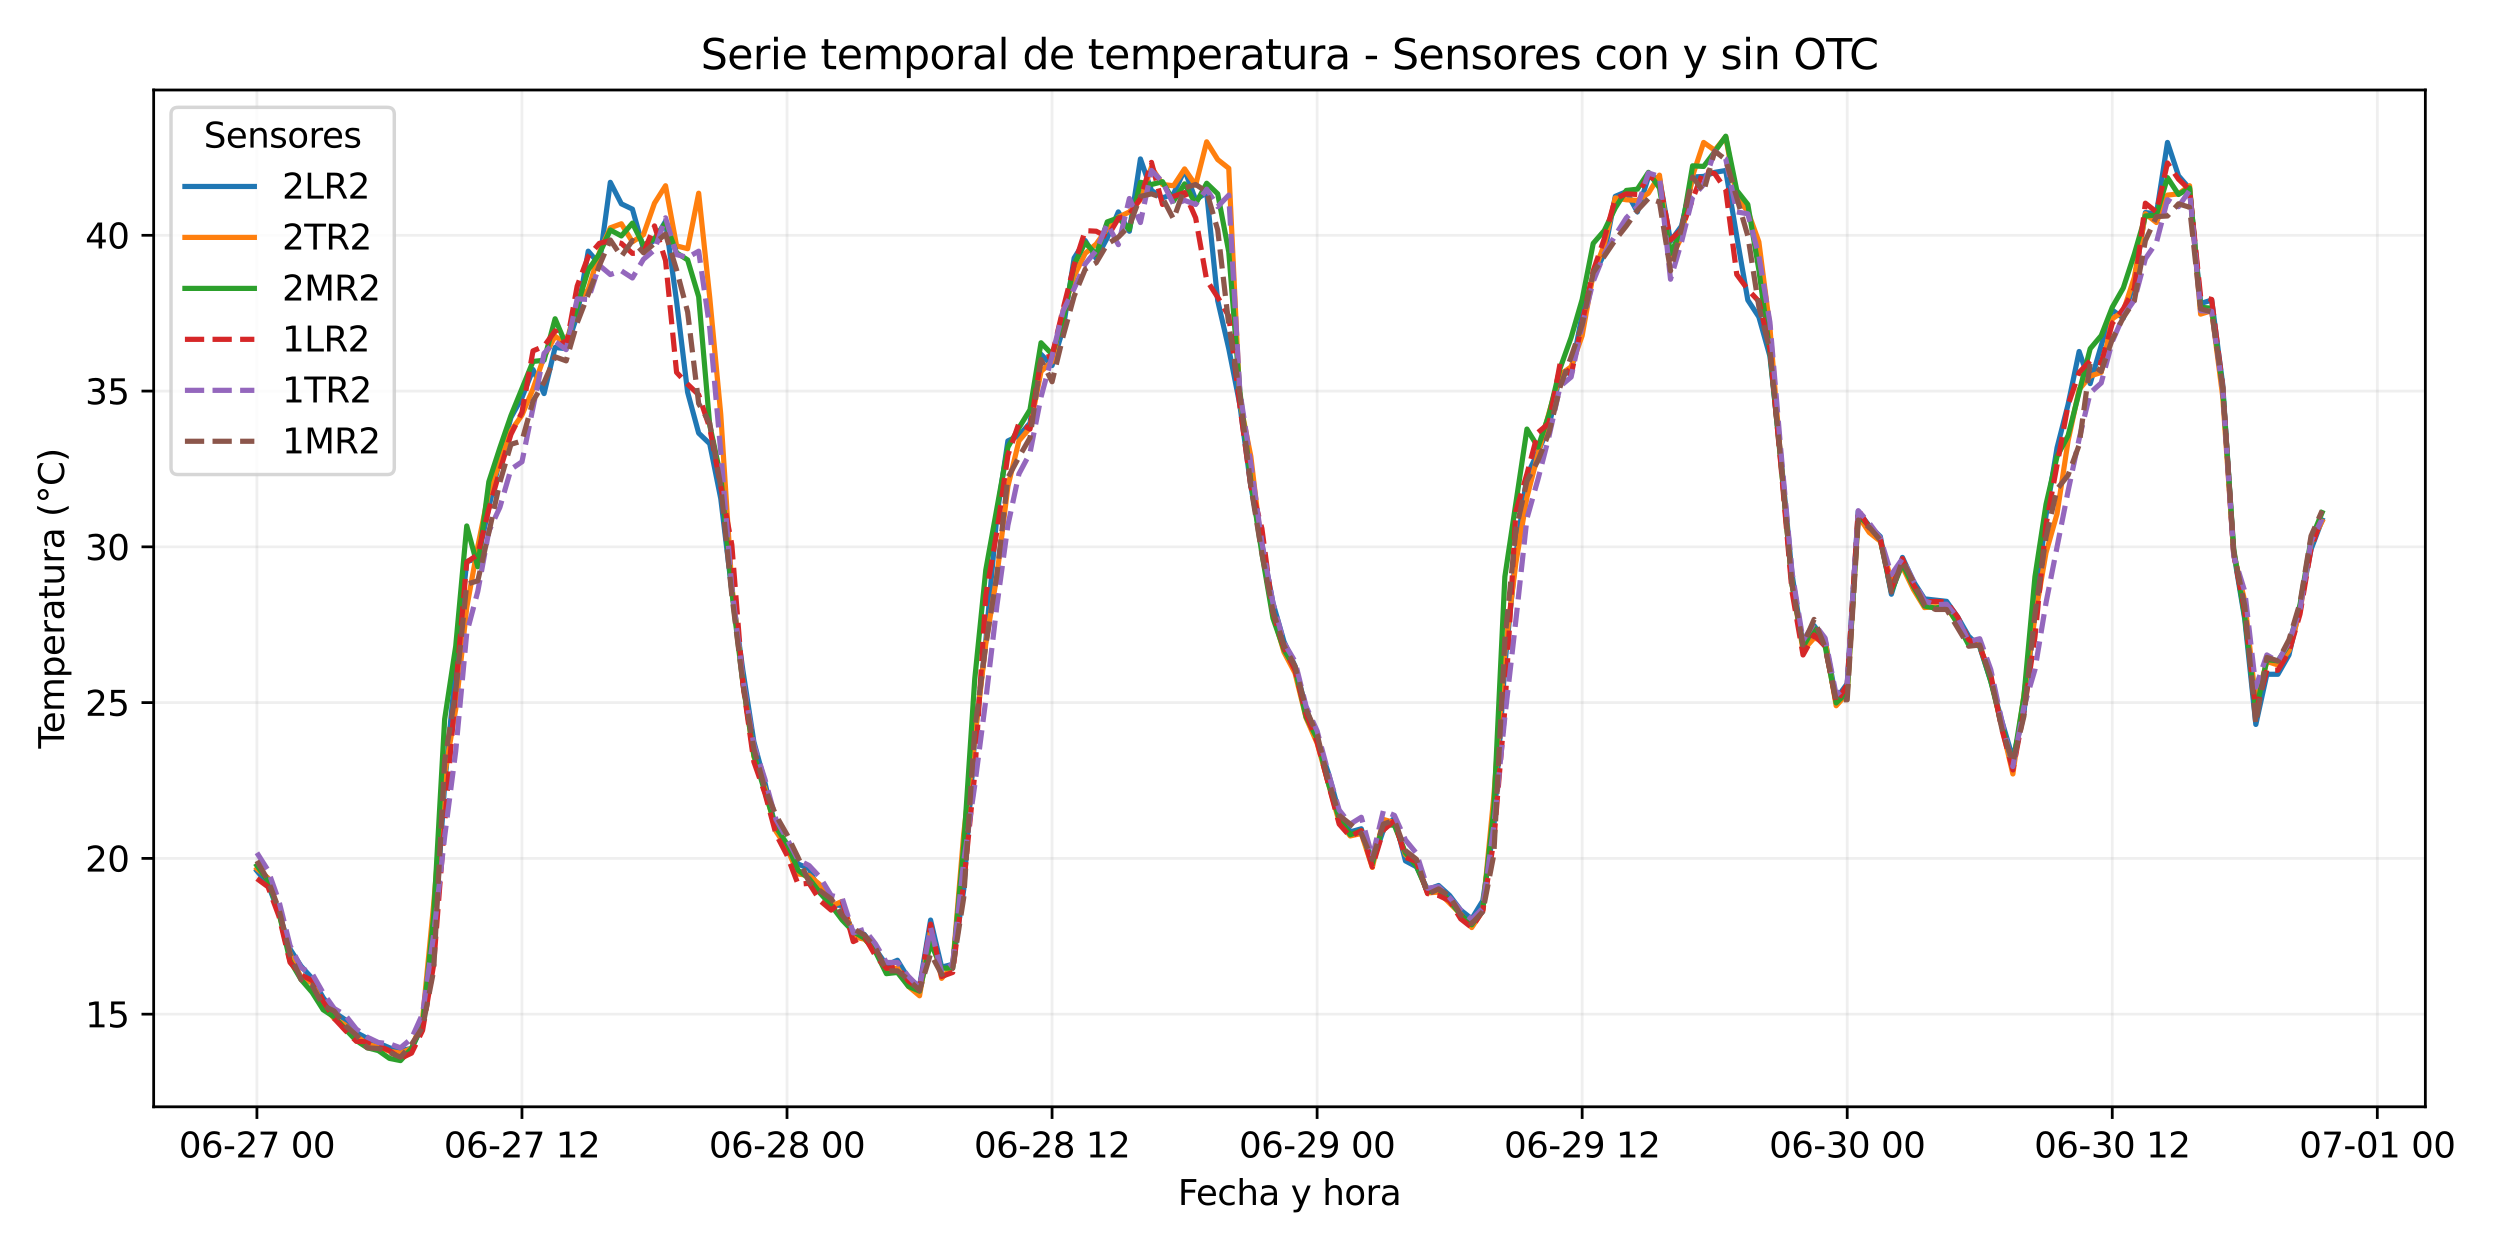 <?xml version="1.0" encoding="utf-8" standalone="no"?>
<!DOCTYPE svg PUBLIC "-//W3C//DTD SVG 1.1//EN"
  "http://www.w3.org/Graphics/SVG/1.1/DTD/svg11.dtd">
<svg xmlns:xlink="http://www.w3.org/1999/xlink" width="720pt" height="360pt" viewBox="0 0 720 360" xmlns="http://www.w3.org/2000/svg" version="1.1">
 <defs>
  <style type="text/css">*{stroke-linejoin: round; stroke-linecap: butt}</style>
 </defs>
 <g id="figure_1">
  <g id="patch_1">
   <path d="M 0 360 
L 720 360 
L 720 0 
L 0 0 
z
" style="fill: #ffffff"/>
  </g>
  <g id="axes_1">
   <g id="patch_2">
    <path d="M 44.255 318.76 
L 698.5 318.76 
L 698.5 25.92 
L 44.255 25.92 
z
" style="fill: #ffffff"/>
   </g>
   <g id="matplotlib.axis_1">
    <g id="xtick_1">
     <g id="line2d_1">
      <path d="M 73.993 318.76 
L 73.993 25.92 
" clip-path="url(#p624c7b8a59)" style="fill: none; stroke: #b0b0b0; stroke-opacity: 0.2; stroke-width: 0.8; stroke-linecap: square"/>
     </g>
     <g id="line2d_2">
      <defs>
       <path id="m643b3b84b2" d="M 0 0 
L 0 3.5 
" style="stroke: #000000; stroke-width: 0.8"/>
      </defs>
      <g>
       <use xlink:href="#m643b3b84b2" x="73.993" y="318.76" style="stroke: #000000; stroke-width: 0.8"/>
      </g>
     </g>
     <g id="text_1">
      <!-- 06-27 00 -->
      <g transform="translate(51.513 333.358) scale(0.1 -0.1)">
       <defs>
        <path id="DejaVuSans-30" d="M 2034 4250 
Q 1547 4250 1301 3770 
Q 1056 3291 1056 2328 
Q 1056 1369 1301 889 
Q 1547 409 2034 409 
Q 2525 409 2770 889 
Q 3016 1369 3016 2328 
Q 3016 3291 2770 3770 
Q 2525 4250 2034 4250 
z
M 2034 4750 
Q 2819 4750 3233 4129 
Q 3647 3509 3647 2328 
Q 3647 1150 3233 529 
Q 2819 -91 2034 -91 
Q 1250 -91 836 529 
Q 422 1150 422 2328 
Q 422 3509 836 4129 
Q 1250 4750 2034 4750 
z
" transform="scale(0.016)"/>
        <path id="DejaVuSans-36" d="M 2113 2584 
Q 1688 2584 1439 2293 
Q 1191 2003 1191 1497 
Q 1191 994 1439 701 
Q 1688 409 2113 409 
Q 2538 409 2786 701 
Q 3034 994 3034 1497 
Q 3034 2003 2786 2293 
Q 2538 2584 2113 2584 
z
M 3366 4563 
L 3366 3988 
Q 3128 4100 2886 4159 
Q 2644 4219 2406 4219 
Q 1781 4219 1451 3797 
Q 1122 3375 1075 2522 
Q 1259 2794 1537 2939 
Q 1816 3084 2150 3084 
Q 2853 3084 3261 2657 
Q 3669 2231 3669 1497 
Q 3669 778 3244 343 
Q 2819 -91 2113 -91 
Q 1303 -91 875 529 
Q 447 1150 447 2328 
Q 447 3434 972 4092 
Q 1497 4750 2381 4750 
Q 2619 4750 2861 4703 
Q 3103 4656 3366 4563 
z
" transform="scale(0.016)"/>
        <path id="DejaVuSans-2d" d="M 313 2009 
L 1997 2009 
L 1997 1497 
L 313 1497 
L 313 2009 
z
" transform="scale(0.016)"/>
        <path id="DejaVuSans-32" d="M 1228 531 
L 3431 531 
L 3431 0 
L 469 0 
L 469 531 
Q 828 903 1448 1529 
Q 2069 2156 2228 2338 
Q 2531 2678 2651 2914 
Q 2772 3150 2772 3378 
Q 2772 3750 2511 3984 
Q 2250 4219 1831 4219 
Q 1534 4219 1204 4116 
Q 875 4013 500 3803 
L 500 4441 
Q 881 4594 1212 4672 
Q 1544 4750 1819 4750 
Q 2544 4750 2975 4387 
Q 3406 4025 3406 3419 
Q 3406 3131 3298 2873 
Q 3191 2616 2906 2266 
Q 2828 2175 2409 1742 
Q 1991 1309 1228 531 
z
" transform="scale(0.016)"/>
        <path id="DejaVuSans-37" d="M 525 4666 
L 3525 4666 
L 3525 4397 
L 1831 0 
L 1172 0 
L 2766 4134 
L 525 4134 
L 525 4666 
z
" transform="scale(0.016)"/>
        <path id="DejaVuSans-20" transform="scale(0.016)"/>
       </defs>
       <use xlink:href="#DejaVuSans-30"/>
       <use xlink:href="#DejaVuSans-36" transform="translate(63.623 0)"/>
       <use xlink:href="#DejaVuSans-2d" transform="translate(127.246 0)"/>
       <use xlink:href="#DejaVuSans-32" transform="translate(163.33 0)"/>
       <use xlink:href="#DejaVuSans-37" transform="translate(226.953 0)"/>
       <use xlink:href="#DejaVuSans-20" transform="translate(290.576 0)"/>
       <use xlink:href="#DejaVuSans-30" transform="translate(322.363 0)"/>
       <use xlink:href="#DejaVuSans-30" transform="translate(385.986 0)"/>
      </g>
     </g>
    </g>
    <g id="xtick_2">
     <g id="line2d_3">
      <path d="M 150.327 318.76 
L 150.327 25.92 
" clip-path="url(#p624c7b8a59)" style="fill: none; stroke: #b0b0b0; stroke-opacity: 0.2; stroke-width: 0.8; stroke-linecap: square"/>
     </g>
     <g id="line2d_4">
      <g>
       <use xlink:href="#m643b3b84b2" x="150.327" y="318.76" style="stroke: #000000; stroke-width: 0.8"/>
      </g>
     </g>
     <g id="text_2">
      <!-- 06-27 12 -->
      <g transform="translate(127.847 333.358) scale(0.1 -0.1)">
       <defs>
        <path id="DejaVuSans-31" d="M 794 531 
L 1825 531 
L 1825 4091 
L 703 3866 
L 703 4441 
L 1819 4666 
L 2450 4666 
L 2450 531 
L 3481 531 
L 3481 0 
L 794 0 
L 794 531 
z
" transform="scale(0.016)"/>
       </defs>
       <use xlink:href="#DejaVuSans-30"/>
       <use xlink:href="#DejaVuSans-36" transform="translate(63.623 0)"/>
       <use xlink:href="#DejaVuSans-2d" transform="translate(127.246 0)"/>
       <use xlink:href="#DejaVuSans-32" transform="translate(163.33 0)"/>
       <use xlink:href="#DejaVuSans-37" transform="translate(226.953 0)"/>
       <use xlink:href="#DejaVuSans-20" transform="translate(290.576 0)"/>
       <use xlink:href="#DejaVuSans-31" transform="translate(322.363 0)"/>
       <use xlink:href="#DejaVuSans-32" transform="translate(385.986 0)"/>
      </g>
     </g>
    </g>
    <g id="xtick_3">
     <g id="line2d_5">
      <path d="M 226.661 318.76 
L 226.661 25.92 
" clip-path="url(#p624c7b8a59)" style="fill: none; stroke: #b0b0b0; stroke-opacity: 0.2; stroke-width: 0.8; stroke-linecap: square"/>
     </g>
     <g id="line2d_6">
      <g>
       <use xlink:href="#m643b3b84b2" x="226.661" y="318.76" style="stroke: #000000; stroke-width: 0.8"/>
      </g>
     </g>
     <g id="text_3">
      <!-- 06-28 00 -->
      <g transform="translate(204.181 333.358) scale(0.1 -0.1)">
       <defs>
        <path id="DejaVuSans-38" d="M 2034 2216 
Q 1584 2216 1326 1975 
Q 1069 1734 1069 1313 
Q 1069 891 1326 650 
Q 1584 409 2034 409 
Q 2484 409 2743 651 
Q 3003 894 3003 1313 
Q 3003 1734 2745 1975 
Q 2488 2216 2034 2216 
z
M 1403 2484 
Q 997 2584 770 2862 
Q 544 3141 544 3541 
Q 544 4100 942 4425 
Q 1341 4750 2034 4750 
Q 2731 4750 3128 4425 
Q 3525 4100 3525 3541 
Q 3525 3141 3298 2862 
Q 3072 2584 2669 2484 
Q 3125 2378 3379 2068 
Q 3634 1759 3634 1313 
Q 3634 634 3220 271 
Q 2806 -91 2034 -91 
Q 1263 -91 848 271 
Q 434 634 434 1313 
Q 434 1759 690 2068 
Q 947 2378 1403 2484 
z
M 1172 3481 
Q 1172 3119 1398 2916 
Q 1625 2713 2034 2713 
Q 2441 2713 2670 2916 
Q 2900 3119 2900 3481 
Q 2900 3844 2670 4047 
Q 2441 4250 2034 4250 
Q 1625 4250 1398 4047 
Q 1172 3844 1172 3481 
z
" transform="scale(0.016)"/>
       </defs>
       <use xlink:href="#DejaVuSans-30"/>
       <use xlink:href="#DejaVuSans-36" transform="translate(63.623 0)"/>
       <use xlink:href="#DejaVuSans-2d" transform="translate(127.246 0)"/>
       <use xlink:href="#DejaVuSans-32" transform="translate(163.33 0)"/>
       <use xlink:href="#DejaVuSans-38" transform="translate(226.953 0)"/>
       <use xlink:href="#DejaVuSans-20" transform="translate(290.576 0)"/>
       <use xlink:href="#DejaVuSans-30" transform="translate(322.363 0)"/>
       <use xlink:href="#DejaVuSans-30" transform="translate(385.986 0)"/>
      </g>
     </g>
    </g>
    <g id="xtick_4">
     <g id="line2d_7">
      <path d="M 302.995 318.76 
L 302.995 25.92 
" clip-path="url(#p624c7b8a59)" style="fill: none; stroke: #b0b0b0; stroke-opacity: 0.2; stroke-width: 0.8; stroke-linecap: square"/>
     </g>
     <g id="line2d_8">
      <g>
       <use xlink:href="#m643b3b84b2" x="302.995" y="318.76" style="stroke: #000000; stroke-width: 0.8"/>
      </g>
     </g>
     <g id="text_4">
      <!-- 06-28 12 -->
      <g transform="translate(280.515 333.358) scale(0.1 -0.1)">
       <use xlink:href="#DejaVuSans-30"/>
       <use xlink:href="#DejaVuSans-36" transform="translate(63.623 0)"/>
       <use xlink:href="#DejaVuSans-2d" transform="translate(127.246 0)"/>
       <use xlink:href="#DejaVuSans-32" transform="translate(163.33 0)"/>
       <use xlink:href="#DejaVuSans-38" transform="translate(226.953 0)"/>
       <use xlink:href="#DejaVuSans-20" transform="translate(290.576 0)"/>
       <use xlink:href="#DejaVuSans-31" transform="translate(322.363 0)"/>
       <use xlink:href="#DejaVuSans-32" transform="translate(385.986 0)"/>
      </g>
     </g>
    </g>
    <g id="xtick_5">
     <g id="line2d_9">
      <path d="M 379.329 318.76 
L 379.329 25.92 
" clip-path="url(#p624c7b8a59)" style="fill: none; stroke: #b0b0b0; stroke-opacity: 0.2; stroke-width: 0.8; stroke-linecap: square"/>
     </g>
     <g id="line2d_10">
      <g>
       <use xlink:href="#m643b3b84b2" x="379.329" y="318.76" style="stroke: #000000; stroke-width: 0.8"/>
      </g>
     </g>
     <g id="text_5">
      <!-- 06-29 00 -->
      <g transform="translate(356.849 333.358) scale(0.1 -0.1)">
       <defs>
        <path id="DejaVuSans-39" d="M 703 97 
L 703 672 
Q 941 559 1184 500 
Q 1428 441 1663 441 
Q 2288 441 2617 861 
Q 2947 1281 2994 2138 
Q 2813 1869 2534 1725 
Q 2256 1581 1919 1581 
Q 1219 1581 811 2004 
Q 403 2428 403 3163 
Q 403 3881 828 4315 
Q 1253 4750 1959 4750 
Q 2769 4750 3195 4129 
Q 3622 3509 3622 2328 
Q 3622 1225 3098 567 
Q 2575 -91 1691 -91 
Q 1453 -91 1209 -44 
Q 966 3 703 97 
z
M 1959 2075 
Q 2384 2075 2632 2365 
Q 2881 2656 2881 3163 
Q 2881 3666 2632 3958 
Q 2384 4250 1959 4250 
Q 1534 4250 1286 3958 
Q 1038 3666 1038 3163 
Q 1038 2656 1286 2365 
Q 1534 2075 1959 2075 
z
" transform="scale(0.016)"/>
       </defs>
       <use xlink:href="#DejaVuSans-30"/>
       <use xlink:href="#DejaVuSans-36" transform="translate(63.623 0)"/>
       <use xlink:href="#DejaVuSans-2d" transform="translate(127.246 0)"/>
       <use xlink:href="#DejaVuSans-32" transform="translate(163.33 0)"/>
       <use xlink:href="#DejaVuSans-39" transform="translate(226.953 0)"/>
       <use xlink:href="#DejaVuSans-20" transform="translate(290.576 0)"/>
       <use xlink:href="#DejaVuSans-30" transform="translate(322.363 0)"/>
       <use xlink:href="#DejaVuSans-30" transform="translate(385.986 0)"/>
      </g>
     </g>
    </g>
    <g id="xtick_6">
     <g id="line2d_11">
      <path d="M 455.663 318.76 
L 455.663 25.92 
" clip-path="url(#p624c7b8a59)" style="fill: none; stroke: #b0b0b0; stroke-opacity: 0.2; stroke-width: 0.8; stroke-linecap: square"/>
     </g>
     <g id="line2d_12">
      <g>
       <use xlink:href="#m643b3b84b2" x="455.663" y="318.76" style="stroke: #000000; stroke-width: 0.8"/>
      </g>
     </g>
     <g id="text_6">
      <!-- 06-29 12 -->
      <g transform="translate(433.182 333.358) scale(0.1 -0.1)">
       <use xlink:href="#DejaVuSans-30"/>
       <use xlink:href="#DejaVuSans-36" transform="translate(63.623 0)"/>
       <use xlink:href="#DejaVuSans-2d" transform="translate(127.246 0)"/>
       <use xlink:href="#DejaVuSans-32" transform="translate(163.33 0)"/>
       <use xlink:href="#DejaVuSans-39" transform="translate(226.953 0)"/>
       <use xlink:href="#DejaVuSans-20" transform="translate(290.576 0)"/>
       <use xlink:href="#DejaVuSans-31" transform="translate(322.363 0)"/>
       <use xlink:href="#DejaVuSans-32" transform="translate(385.986 0)"/>
      </g>
     </g>
    </g>
    <g id="xtick_7">
     <g id="line2d_13">
      <path d="M 531.997 318.76 
L 531.997 25.92 
" clip-path="url(#p624c7b8a59)" style="fill: none; stroke: #b0b0b0; stroke-opacity: 0.2; stroke-width: 0.8; stroke-linecap: square"/>
     </g>
     <g id="line2d_14">
      <g>
       <use xlink:href="#m643b3b84b2" x="531.997" y="318.76" style="stroke: #000000; stroke-width: 0.8"/>
      </g>
     </g>
     <g id="text_7">
      <!-- 06-30 00 -->
      <g transform="translate(509.516 333.358) scale(0.1 -0.1)">
       <defs>
        <path id="DejaVuSans-33" d="M 2597 2516 
Q 3050 2419 3304 2112 
Q 3559 1806 3559 1356 
Q 3559 666 3084 287 
Q 2609 -91 1734 -91 
Q 1441 -91 1130 -33 
Q 819 25 488 141 
L 488 750 
Q 750 597 1062 519 
Q 1375 441 1716 441 
Q 2309 441 2620 675 
Q 2931 909 2931 1356 
Q 2931 1769 2642 2001 
Q 2353 2234 1838 2234 
L 1294 2234 
L 1294 2753 
L 1863 2753 
Q 2328 2753 2575 2939 
Q 2822 3125 2822 3475 
Q 2822 3834 2567 4026 
Q 2313 4219 1838 4219 
Q 1578 4219 1281 4162 
Q 984 4106 628 3988 
L 628 4550 
Q 988 4650 1302 4700 
Q 1616 4750 1894 4750 
Q 2613 4750 3031 4423 
Q 3450 4097 3450 3541 
Q 3450 3153 3228 2886 
Q 3006 2619 2597 2516 
z
" transform="scale(0.016)"/>
       </defs>
       <use xlink:href="#DejaVuSans-30"/>
       <use xlink:href="#DejaVuSans-36" transform="translate(63.623 0)"/>
       <use xlink:href="#DejaVuSans-2d" transform="translate(127.246 0)"/>
       <use xlink:href="#DejaVuSans-33" transform="translate(163.33 0)"/>
       <use xlink:href="#DejaVuSans-30" transform="translate(226.953 0)"/>
       <use xlink:href="#DejaVuSans-20" transform="translate(290.576 0)"/>
       <use xlink:href="#DejaVuSans-30" transform="translate(322.363 0)"/>
       <use xlink:href="#DejaVuSans-30" transform="translate(385.986 0)"/>
      </g>
     </g>
    </g>
    <g id="xtick_8">
     <g id="line2d_15">
      <path d="M 608.331 318.76 
L 608.331 25.92 
" clip-path="url(#p624c7b8a59)" style="fill: none; stroke: #b0b0b0; stroke-opacity: 0.2; stroke-width: 0.8; stroke-linecap: square"/>
     </g>
     <g id="line2d_16">
      <g>
       <use xlink:href="#m643b3b84b2" x="608.331" y="318.76" style="stroke: #000000; stroke-width: 0.8"/>
      </g>
     </g>
     <g id="text_8">
      <!-- 06-30 12 -->
      <g transform="translate(585.85 333.358) scale(0.1 -0.1)">
       <use xlink:href="#DejaVuSans-30"/>
       <use xlink:href="#DejaVuSans-36" transform="translate(63.623 0)"/>
       <use xlink:href="#DejaVuSans-2d" transform="translate(127.246 0)"/>
       <use xlink:href="#DejaVuSans-33" transform="translate(163.33 0)"/>
       <use xlink:href="#DejaVuSans-30" transform="translate(226.953 0)"/>
       <use xlink:href="#DejaVuSans-20" transform="translate(290.576 0)"/>
       <use xlink:href="#DejaVuSans-31" transform="translate(322.363 0)"/>
       <use xlink:href="#DejaVuSans-32" transform="translate(385.986 0)"/>
      </g>
     </g>
    </g>
    <g id="xtick_9">
     <g id="line2d_17">
      <path d="M 684.665 318.76 
L 684.665 25.92 
" clip-path="url(#p624c7b8a59)" style="fill: none; stroke: #b0b0b0; stroke-opacity: 0.2; stroke-width: 0.8; stroke-linecap: square"/>
     </g>
     <g id="line2d_18">
      <g>
       <use xlink:href="#m643b3b84b2" x="684.665" y="318.76" style="stroke: #000000; stroke-width: 0.8"/>
      </g>
     </g>
     <g id="text_9">
      <!-- 07-01 00 -->
      <g transform="translate(662.184 333.358) scale(0.1 -0.1)">
       <use xlink:href="#DejaVuSans-30"/>
       <use xlink:href="#DejaVuSans-37" transform="translate(63.623 0)"/>
       <use xlink:href="#DejaVuSans-2d" transform="translate(127.246 0)"/>
       <use xlink:href="#DejaVuSans-30" transform="translate(163.33 0)"/>
       <use xlink:href="#DejaVuSans-31" transform="translate(226.953 0)"/>
       <use xlink:href="#DejaVuSans-20" transform="translate(290.576 0)"/>
       <use xlink:href="#DejaVuSans-30" transform="translate(322.363 0)"/>
       <use xlink:href="#DejaVuSans-30" transform="translate(385.986 0)"/>
      </g>
     </g>
    </g>
    <g id="text_10">
     <!-- Fecha y hora -->
     <g transform="translate(339.233 347.037) scale(0.1 -0.1)">
      <defs>
       <path id="DejaVuSans-46" d="M 628 4666 
L 3309 4666 
L 3309 4134 
L 1259 4134 
L 1259 2759 
L 3109 2759 
L 3109 2228 
L 1259 2228 
L 1259 0 
L 628 0 
L 628 4666 
z
" transform="scale(0.016)"/>
       <path id="DejaVuSans-65" d="M 3597 1894 
L 3597 1613 
L 953 1613 
Q 991 1019 1311 708 
Q 1631 397 2203 397 
Q 2534 397 2845 478 
Q 3156 559 3463 722 
L 3463 178 
Q 3153 47 2828 -22 
Q 2503 -91 2169 -91 
Q 1331 -91 842 396 
Q 353 884 353 1716 
Q 353 2575 817 3079 
Q 1281 3584 2069 3584 
Q 2775 3584 3186 3129 
Q 3597 2675 3597 1894 
z
M 3022 2063 
Q 3016 2534 2758 2815 
Q 2500 3097 2075 3097 
Q 1594 3097 1305 2825 
Q 1016 2553 972 2059 
L 3022 2063 
z
" transform="scale(0.016)"/>
       <path id="DejaVuSans-63" d="M 3122 3366 
L 3122 2828 
Q 2878 2963 2633 3030 
Q 2388 3097 2138 3097 
Q 1578 3097 1268 2742 
Q 959 2388 959 1747 
Q 959 1106 1268 751 
Q 1578 397 2138 397 
Q 2388 397 2633 464 
Q 2878 531 3122 666 
L 3122 134 
Q 2881 22 2623 -34 
Q 2366 -91 2075 -91 
Q 1284 -91 818 406 
Q 353 903 353 1747 
Q 353 2603 823 3093 
Q 1294 3584 2113 3584 
Q 2378 3584 2631 3529 
Q 2884 3475 3122 3366 
z
" transform="scale(0.016)"/>
       <path id="DejaVuSans-68" d="M 3513 2113 
L 3513 0 
L 2938 0 
L 2938 2094 
Q 2938 2591 2744 2837 
Q 2550 3084 2163 3084 
Q 1697 3084 1428 2787 
Q 1159 2491 1159 1978 
L 1159 0 
L 581 0 
L 581 4863 
L 1159 4863 
L 1159 2956 
Q 1366 3272 1645 3428 
Q 1925 3584 2291 3584 
Q 2894 3584 3203 3211 
Q 3513 2838 3513 2113 
z
" transform="scale(0.016)"/>
       <path id="DejaVuSans-61" d="M 2194 1759 
Q 1497 1759 1228 1600 
Q 959 1441 959 1056 
Q 959 750 1161 570 
Q 1363 391 1709 391 
Q 2188 391 2477 730 
Q 2766 1069 2766 1631 
L 2766 1759 
L 2194 1759 
z
M 3341 1997 
L 3341 0 
L 2766 0 
L 2766 531 
Q 2569 213 2275 61 
Q 1981 -91 1556 -91 
Q 1019 -91 701 211 
Q 384 513 384 1019 
Q 384 1609 779 1909 
Q 1175 2209 1959 2209 
L 2766 2209 
L 2766 2266 
Q 2766 2663 2505 2880 
Q 2244 3097 1772 3097 
Q 1472 3097 1187 3025 
Q 903 2953 641 2809 
L 641 3341 
Q 956 3463 1253 3523 
Q 1550 3584 1831 3584 
Q 2591 3584 2966 3190 
Q 3341 2797 3341 1997 
z
" transform="scale(0.016)"/>
       <path id="DejaVuSans-79" d="M 2059 -325 
Q 1816 -950 1584 -1140 
Q 1353 -1331 966 -1331 
L 506 -1331 
L 506 -850 
L 844 -850 
Q 1081 -850 1212 -737 
Q 1344 -625 1503 -206 
L 1606 56 
L 191 3500 
L 800 3500 
L 1894 763 
L 2988 3500 
L 3597 3500 
L 2059 -325 
z
" transform="scale(0.016)"/>
       <path id="DejaVuSans-6f" d="M 1959 3097 
Q 1497 3097 1228 2736 
Q 959 2375 959 1747 
Q 959 1119 1226 758 
Q 1494 397 1959 397 
Q 2419 397 2687 759 
Q 2956 1122 2956 1747 
Q 2956 2369 2687 2733 
Q 2419 3097 1959 3097 
z
M 1959 3584 
Q 2709 3584 3137 3096 
Q 3566 2609 3566 1747 
Q 3566 888 3137 398 
Q 2709 -91 1959 -91 
Q 1206 -91 779 398 
Q 353 888 353 1747 
Q 353 2609 779 3096 
Q 1206 3584 1959 3584 
z
" transform="scale(0.016)"/>
       <path id="DejaVuSans-72" d="M 2631 2963 
Q 2534 3019 2420 3045 
Q 2306 3072 2169 3072 
Q 1681 3072 1420 2755 
Q 1159 2438 1159 1844 
L 1159 0 
L 581 0 
L 581 3500 
L 1159 3500 
L 1159 2956 
Q 1341 3275 1631 3429 
Q 1922 3584 2338 3584 
Q 2397 3584 2469 3576 
Q 2541 3569 2628 3553 
L 2631 2963 
z
" transform="scale(0.016)"/>
      </defs>
      <use xlink:href="#DejaVuSans-46"/>
      <use xlink:href="#DejaVuSans-65" transform="translate(52.02 0)"/>
      <use xlink:href="#DejaVuSans-63" transform="translate(113.543 0)"/>
      <use xlink:href="#DejaVuSans-68" transform="translate(168.523 0)"/>
      <use xlink:href="#DejaVuSans-61" transform="translate(231.902 0)"/>
      <use xlink:href="#DejaVuSans-20" transform="translate(293.182 0)"/>
      <use xlink:href="#DejaVuSans-79" transform="translate(324.969 0)"/>
      <use xlink:href="#DejaVuSans-20" transform="translate(384.148 0)"/>
      <use xlink:href="#DejaVuSans-68" transform="translate(415.936 0)"/>
      <use xlink:href="#DejaVuSans-6f" transform="translate(479.314 0)"/>
      <use xlink:href="#DejaVuSans-72" transform="translate(540.496 0)"/>
      <use xlink:href="#DejaVuSans-61" transform="translate(581.609 0)"/>
     </g>
    </g>
   </g>
   <g id="matplotlib.axis_2">
    <g id="ytick_1">
     <g id="line2d_19">
      <path d="M 44.255 292.08 
L 698.5 292.08 
" clip-path="url(#p624c7b8a59)" style="fill: none; stroke: #b0b0b0; stroke-opacity: 0.2; stroke-width: 0.8; stroke-linecap: square"/>
     </g>
     <g id="line2d_20">
      <defs>
       <path id="m44f1960f6f" d="M 0 0 
L -3.5 0 
" style="stroke: #000000; stroke-width: 0.8"/>
      </defs>
      <g>
       <use xlink:href="#m44f1960f6f" x="44.255" y="292.08" style="stroke: #000000; stroke-width: 0.8"/>
      </g>
     </g>
     <g id="text_11">
      <!-- 15 -->
      <g transform="translate(24.53 295.879) scale(0.1 -0.1)">
       <defs>
        <path id="DejaVuSans-35" d="M 691 4666 
L 3169 4666 
L 3169 4134 
L 1269 4134 
L 1269 2991 
Q 1406 3038 1543 3061 
Q 1681 3084 1819 3084 
Q 2600 3084 3056 2656 
Q 3513 2228 3513 1497 
Q 3513 744 3044 326 
Q 2575 -91 1722 -91 
Q 1428 -91 1123 -41 
Q 819 9 494 109 
L 494 744 
Q 775 591 1075 516 
Q 1375 441 1709 441 
Q 2250 441 2565 725 
Q 2881 1009 2881 1497 
Q 2881 1984 2565 2268 
Q 2250 2553 1709 2553 
Q 1456 2553 1204 2497 
Q 953 2441 691 2322 
L 691 4666 
z
" transform="scale(0.016)"/>
       </defs>
       <use xlink:href="#DejaVuSans-31"/>
       <use xlink:href="#DejaVuSans-35" transform="translate(63.623 0)"/>
      </g>
     </g>
    </g>
    <g id="ytick_2">
     <g id="line2d_21">
      <path d="M 44.255 247.217 
L 698.5 247.217 
" clip-path="url(#p624c7b8a59)" style="fill: none; stroke: #b0b0b0; stroke-opacity: 0.2; stroke-width: 0.8; stroke-linecap: square"/>
     </g>
     <g id="line2d_22">
      <g>
       <use xlink:href="#m44f1960f6f" x="44.255" y="247.217" style="stroke: #000000; stroke-width: 0.8"/>
      </g>
     </g>
     <g id="text_12">
      <!-- 20 -->
      <g transform="translate(24.53 251.016) scale(0.1 -0.1)">
       <use xlink:href="#DejaVuSans-32"/>
       <use xlink:href="#DejaVuSans-30" transform="translate(63.623 0)"/>
      </g>
     </g>
    </g>
    <g id="ytick_3">
     <g id="line2d_23">
      <path d="M 44.255 202.353 
L 698.5 202.353 
" clip-path="url(#p624c7b8a59)" style="fill: none; stroke: #b0b0b0; stroke-opacity: 0.2; stroke-width: 0.8; stroke-linecap: square"/>
     </g>
     <g id="line2d_24">
      <g>
       <use xlink:href="#m44f1960f6f" x="44.255" y="202.353" style="stroke: #000000; stroke-width: 0.8"/>
      </g>
     </g>
     <g id="text_13">
      <!-- 25 -->
      <g transform="translate(24.53 206.153) scale(0.1 -0.1)">
       <use xlink:href="#DejaVuSans-32"/>
       <use xlink:href="#DejaVuSans-35" transform="translate(63.623 0)"/>
      </g>
     </g>
    </g>
    <g id="ytick_4">
     <g id="line2d_25">
      <path d="M 44.255 157.49 
L 698.5 157.49 
" clip-path="url(#p624c7b8a59)" style="fill: none; stroke: #b0b0b0; stroke-opacity: 0.2; stroke-width: 0.8; stroke-linecap: square"/>
     </g>
     <g id="line2d_26">
      <g>
       <use xlink:href="#m44f1960f6f" x="44.255" y="157.49" style="stroke: #000000; stroke-width: 0.8"/>
      </g>
     </g>
     <g id="text_14">
      <!-- 30 -->
      <g transform="translate(24.53 161.29) scale(0.1 -0.1)">
       <use xlink:href="#DejaVuSans-33"/>
       <use xlink:href="#DejaVuSans-30" transform="translate(63.623 0)"/>
      </g>
     </g>
    </g>
    <g id="ytick_5">
     <g id="line2d_27">
      <path d="M 44.255 112.627 
L 698.5 112.627 
" clip-path="url(#p624c7b8a59)" style="fill: none; stroke: #b0b0b0; stroke-opacity: 0.2; stroke-width: 0.8; stroke-linecap: square"/>
     </g>
     <g id="line2d_28">
      <g>
       <use xlink:href="#m44f1960f6f" x="44.255" y="112.627" style="stroke: #000000; stroke-width: 0.8"/>
      </g>
     </g>
     <g id="text_15">
      <!-- 35 -->
      <g transform="translate(24.53 116.426) scale(0.1 -0.1)">
       <use xlink:href="#DejaVuSans-33"/>
       <use xlink:href="#DejaVuSans-35" transform="translate(63.623 0)"/>
      </g>
     </g>
    </g>
    <g id="ytick_6">
     <g id="line2d_29">
      <path d="M 44.255 67.764 
L 698.5 67.764 
" clip-path="url(#p624c7b8a59)" style="fill: none; stroke: #b0b0b0; stroke-opacity: 0.2; stroke-width: 0.8; stroke-linecap: square"/>
     </g>
     <g id="line2d_30">
      <g>
       <use xlink:href="#m44f1960f6f" x="44.255" y="67.764" style="stroke: #000000; stroke-width: 0.8"/>
      </g>
     </g>
     <g id="text_16">
      <!-- 40 -->
      <g transform="translate(24.53 71.563) scale(0.1 -0.1)">
       <defs>
        <path id="DejaVuSans-34" d="M 2419 4116 
L 825 1625 
L 2419 1625 
L 2419 4116 
z
M 2253 4666 
L 3047 4666 
L 3047 1625 
L 3713 1625 
L 3713 1100 
L 3047 1100 
L 3047 0 
L 2419 0 
L 2419 1100 
L 313 1100 
L 313 1709 
L 2253 4666 
z
" transform="scale(0.016)"/>
       </defs>
       <use xlink:href="#DejaVuSans-34"/>
       <use xlink:href="#DejaVuSans-30" transform="translate(63.623 0)"/>
      </g>
     </g>
    </g>
    <g id="text_17">
     <!-- Temperatura (°C) -->
     <g transform="translate(18.45 215.592) rotate(-90) scale(0.1 -0.1)">
      <defs>
       <path id="DejaVuSans-54" d="M -19 4666 
L 3928 4666 
L 3928 4134 
L 2272 4134 
L 2272 0 
L 1638 0 
L 1638 4134 
L -19 4134 
L -19 4666 
z
" transform="scale(0.016)"/>
       <path id="DejaVuSans-6d" d="M 3328 2828 
Q 3544 3216 3844 3400 
Q 4144 3584 4550 3584 
Q 5097 3584 5394 3201 
Q 5691 2819 5691 2113 
L 5691 0 
L 5113 0 
L 5113 2094 
Q 5113 2597 4934 2840 
Q 4756 3084 4391 3084 
Q 3944 3084 3684 2787 
Q 3425 2491 3425 1978 
L 3425 0 
L 2847 0 
L 2847 2094 
Q 2847 2600 2669 2842 
Q 2491 3084 2119 3084 
Q 1678 3084 1418 2786 
Q 1159 2488 1159 1978 
L 1159 0 
L 581 0 
L 581 3500 
L 1159 3500 
L 1159 2956 
Q 1356 3278 1631 3431 
Q 1906 3584 2284 3584 
Q 2666 3584 2933 3390 
Q 3200 3197 3328 2828 
z
" transform="scale(0.016)"/>
       <path id="DejaVuSans-70" d="M 1159 525 
L 1159 -1331 
L 581 -1331 
L 581 3500 
L 1159 3500 
L 1159 2969 
Q 1341 3281 1617 3432 
Q 1894 3584 2278 3584 
Q 2916 3584 3314 3078 
Q 3713 2572 3713 1747 
Q 3713 922 3314 415 
Q 2916 -91 2278 -91 
Q 1894 -91 1617 61 
Q 1341 213 1159 525 
z
M 3116 1747 
Q 3116 2381 2855 2742 
Q 2594 3103 2138 3103 
Q 1681 3103 1420 2742 
Q 1159 2381 1159 1747 
Q 1159 1113 1420 752 
Q 1681 391 2138 391 
Q 2594 391 2855 752 
Q 3116 1113 3116 1747 
z
" transform="scale(0.016)"/>
       <path id="DejaVuSans-74" d="M 1172 4494 
L 1172 3500 
L 2356 3500 
L 2356 3053 
L 1172 3053 
L 1172 1153 
Q 1172 725 1289 603 
Q 1406 481 1766 481 
L 2356 481 
L 2356 0 
L 1766 0 
Q 1100 0 847 248 
Q 594 497 594 1153 
L 594 3053 
L 172 3053 
L 172 3500 
L 594 3500 
L 594 4494 
L 1172 4494 
z
" transform="scale(0.016)"/>
       <path id="DejaVuSans-75" d="M 544 1381 
L 544 3500 
L 1119 3500 
L 1119 1403 
Q 1119 906 1312 657 
Q 1506 409 1894 409 
Q 2359 409 2629 706 
Q 2900 1003 2900 1516 
L 2900 3500 
L 3475 3500 
L 3475 0 
L 2900 0 
L 2900 538 
Q 2691 219 2414 64 
Q 2138 -91 1772 -91 
Q 1169 -91 856 284 
Q 544 659 544 1381 
z
M 1991 3584 
L 1991 3584 
z
" transform="scale(0.016)"/>
       <path id="DejaVuSans-28" d="M 1984 4856 
Q 1566 4138 1362 3434 
Q 1159 2731 1159 2009 
Q 1159 1288 1364 580 
Q 1569 -128 1984 -844 
L 1484 -844 
Q 1016 -109 783 600 
Q 550 1309 550 2009 
Q 550 2706 781 3412 
Q 1013 4119 1484 4856 
L 1984 4856 
z
" transform="scale(0.016)"/>
       <path id="DejaVuSans-b0" d="M 1600 4347 
Q 1350 4347 1178 4173 
Q 1006 4000 1006 3750 
Q 1006 3503 1178 3333 
Q 1350 3163 1600 3163 
Q 1850 3163 2022 3333 
Q 2194 3503 2194 3750 
Q 2194 3997 2020 4172 
Q 1847 4347 1600 4347 
z
M 1600 4750 
Q 1800 4750 1984 4673 
Q 2169 4597 2303 4453 
Q 2447 4313 2519 4134 
Q 2591 3956 2591 3750 
Q 2591 3338 2302 3052 
Q 2013 2766 1594 2766 
Q 1172 2766 890 3047 
Q 609 3328 609 3750 
Q 609 4169 896 4459 
Q 1184 4750 1600 4750 
z
" transform="scale(0.016)"/>
       <path id="DejaVuSans-43" d="M 4122 4306 
L 4122 3641 
Q 3803 3938 3442 4084 
Q 3081 4231 2675 4231 
Q 1875 4231 1450 3742 
Q 1025 3253 1025 2328 
Q 1025 1406 1450 917 
Q 1875 428 2675 428 
Q 3081 428 3442 575 
Q 3803 722 4122 1019 
L 4122 359 
Q 3791 134 3420 21 
Q 3050 -91 2638 -91 
Q 1578 -91 968 557 
Q 359 1206 359 2328 
Q 359 3453 968 4101 
Q 1578 4750 2638 4750 
Q 3056 4750 3426 4639 
Q 3797 4528 4122 4306 
z
" transform="scale(0.016)"/>
       <path id="DejaVuSans-29" d="M 513 4856 
L 1013 4856 
Q 1481 4119 1714 3412 
Q 1947 2706 1947 2009 
Q 1947 1309 1714 600 
Q 1481 -109 1013 -844 
L 513 -844 
Q 928 -128 1133 580 
Q 1338 1288 1338 2009 
Q 1338 2731 1133 3434 
Q 928 4138 513 4856 
z
" transform="scale(0.016)"/>
      </defs>
      <use xlink:href="#DejaVuSans-54"/>
      <use xlink:href="#DejaVuSans-65" transform="translate(44.084 0)"/>
      <use xlink:href="#DejaVuSans-6d" transform="translate(105.607 0)"/>
      <use xlink:href="#DejaVuSans-70" transform="translate(203.02 0)"/>
      <use xlink:href="#DejaVuSans-65" transform="translate(266.496 0)"/>
      <use xlink:href="#DejaVuSans-72" transform="translate(328.02 0)"/>
      <use xlink:href="#DejaVuSans-61" transform="translate(369.133 0)"/>
      <use xlink:href="#DejaVuSans-74" transform="translate(430.412 0)"/>
      <use xlink:href="#DejaVuSans-75" transform="translate(469.621 0)"/>
      <use xlink:href="#DejaVuSans-72" transform="translate(533 0)"/>
      <use xlink:href="#DejaVuSans-61" transform="translate(574.113 0)"/>
      <use xlink:href="#DejaVuSans-20" transform="translate(635.393 0)"/>
      <use xlink:href="#DejaVuSans-28" transform="translate(667.18 0)"/>
      <use xlink:href="#DejaVuSans-b0" transform="translate(706.193 0)"/>
      <use xlink:href="#DejaVuSans-43" transform="translate(756.193 0)"/>
      <use xlink:href="#DejaVuSans-29" transform="translate(826.018 0)"/>
     </g>
    </g>
   </g>
   <g id="line2d_31">
    <path d="M 73.993 250.806 
L 77.174 254.664 
L 80.355 262.919 
L 83.535 273.327 
L 86.716 278.262 
L 89.896 281.761 
L 93.077 287.324 
L 96.257 291.542 
L 99.438 293.695 
L 102.619 297.374 
L 105.799 299.079 
L 112.16 301.77 
L 115.341 302.578 
L 118.522 301.95 
L 121.702 295.22 
L 124.883 272.699 
L 128.063 225.952 
L 131.244 192.304 
L 134.424 161.707 
L 137.605 160.9 
L 140.786 146.095 
L 143.966 132.187 
L 147.147 120.254 
L 150.327 114.511 
L 153.508 106.436 
L 156.688 113.345 
L 159.869 100.065 
L 163.05 100.424 
L 166.23 90.824 
L 169.411 72.34 
L 172.591 76.019 
L 175.772 52.51 
L 178.953 58.702 
L 182.133 60.227 
L 185.314 71.622 
L 188.494 69.11 
L 191.675 63.726 
L 194.855 86.786 
L 198.036 112.986 
L 201.217 124.74 
L 204.397 127.791 
L 207.578 143.583 
L 210.758 169.962 
L 213.939 193.022 
L 217.119 213.659 
L 220.3 225.413 
L 223.481 238.872 
L 226.661 243.448 
L 229.842 248.832 
L 233.022 250.178 
L 236.203 257.176 
L 239.384 260.586 
L 242.564 260.765 
L 245.745 268.841 
L 248.925 269.11 
L 252.106 273.327 
L 255.286 277.903 
L 258.467 276.557 
L 261.648 281.761 
L 264.828 284.094 
L 268.009 264.982 
L 271.189 278.531 
L 274.37 277.724 
L 277.551 256.189 
L 280.731 212.493 
L 283.912 184.588 
L 287.092 148.607 
L 290.273 126.983 
L 293.453 125.458 
L 296.634 121.869 
L 299.815 102.039 
L 302.995 105.27 
L 306.176 94.682 
L 309.356 74.314 
L 312.537 69.289 
L 315.717 74.493 
L 318.898 68.482 
L 322.079 61.034 
L 325.259 66.597 
L 328.44 45.781 
L 331.62 54.843 
L 334.801 56.997 
L 337.982 55.83 
L 341.162 48.921 
L 344.343 57.535 
L 347.523 55.471 
L 350.704 86.606 
L 353.884 100.424 
L 357.065 116.485 
L 360.246 140.083 
L 366.607 173.641 
L 369.787 184.767 
L 372.968 191.855 
L 376.148 203.969 
L 379.329 213.031 
L 382.51 222.452 
L 385.69 234.027 
L 388.871 239.59 
L 392.051 238.693 
L 395.232 248.473 
L 398.413 239.052 
L 401.593 235.552 
L 404.774 247.934 
L 407.954 249.639 
L 411.135 256.189 
L 414.315 255.023 
L 417.496 257.894 
L 420.677 262.111 
L 423.857 264.624 
L 427.038 259.419 
L 430.218 238.423 
L 433.399 191.497 
L 436.579 159.733 
L 439.76 137.033 
L 442.941 130.124 
L 446.121 122.766 
L 449.302 107.782 
L 452.482 107.244 
L 455.663 90.644 
L 458.844 79.518 
L 462.024 73.147 
L 465.205 56.548 
L 468.385 55.202 
L 471.566 61.034 
L 474.746 50.985 
L 477.927 51.344 
L 481.108 69.469 
L 484.288 65.072 
L 487.469 50.985 
L 490.649 50.806 
L 493.83 49.639 
L 497.01 49.101 
L 500.191 68.123 
L 503.372 86.427 
L 506.552 91.272 
L 509.733 102.578 
L 512.913 131.829 
L 516.094 165.296 
L 519.275 186.113 
L 522.455 180.191 
L 525.636 184.408 
L 528.816 201.277 
L 531.997 196.88 
L 535.177 147.261 
L 538.358 151.479 
L 541.539 154.529 
L 544.719 171.129 
L 547.9 160.541 
L 551.08 167.45 
L 554.261 172.475 
L 560.622 173.192 
L 563.803 177.679 
L 566.983 183.242 
L 570.164 186.292 
L 573.344 196.162 
L 576.525 207.647 
L 579.706 218.414 
L 582.886 205.404 
L 586.067 174.987 
L 589.247 148.428 
L 592.428 128.957 
L 595.608 116.485 
L 598.789 101.232 
L 601.97 110.474 
L 605.15 99.527 
L 608.331 89.298 
L 611.511 91.631 
L 614.692 81.043 
L 617.873 61.214 
L 621.053 61.573 
L 624.234 41.025 
L 627.414 50.626 
L 630.595 54.305 
L 633.775 87.414 
L 636.956 86.427 
L 640.137 110.653 
L 643.317 159.195 
L 646.498 178.397 
L 649.678 208.634 
L 652.859 194.188 
L 656.039 194.188 
L 659.22 188.625 
L 662.401 174.718 
L 665.581 158.208 
L 668.762 149.774 
L 668.762 149.774 
" clip-path="url(#p624c7b8a59)" style="fill: none; stroke: #1f77b4; stroke-width: 1.5; stroke-linecap: square"/>
   </g>
   <g id="line2d_32">
    <path d="M 73.993 250.178 
L 77.174 252.869 
L 80.355 263.098 
L 83.535 274.673 
L 86.716 281.582 
L 89.896 283.107 
L 93.077 289.657 
L 96.257 293.336 
L 99.438 295.22 
L 102.619 298.361 
L 105.799 300.783 
L 108.98 301.591 
L 112.16 302.757 
L 115.341 303.296 
L 118.522 301.95 
L 121.702 293.515 
L 124.883 260.586 
L 128.063 223.08 
L 131.244 204.238 
L 134.424 174.987 
L 137.605 157.401 
L 140.786 141.698 
L 143.966 133.174 
L 147.147 124.112 
L 150.327 119.536 
L 153.508 111.999 
L 156.688 102.757 
L 159.869 96.835 
L 163.05 99.078 
L 166.23 86.965 
L 169.411 83.376 
L 172.591 72.789 
L 175.772 65.61 
L 178.953 64.444 
L 182.133 69.648 
L 185.314 67.584 
L 188.494 58.522 
L 191.675 53.497 
L 194.855 70.815 
L 198.036 71.622 
L 201.217 55.651 
L 204.397 85.619 
L 207.578 119.357 
L 210.758 168.616 
L 213.939 196.162 
L 217.119 217.876 
L 220.3 227.118 
L 223.481 239.41 
L 226.661 244.256 
L 229.842 251.703 
L 233.022 252.152 
L 236.203 254.843 
L 239.384 260.945 
L 242.564 259.599 
L 245.745 269.828 
L 248.925 270.456 
L 252.106 273.327 
L 255.286 280.057 
L 258.467 278.711 
L 261.648 284.094 
L 264.828 286.786 
L 268.009 267.943 
L 271.189 281.761 
L 274.37 278.262 
L 277.551 240.218 
L 283.912 185.305 
L 287.092 165.925 
L 290.273 140.083 
L 293.453 126.983 
L 296.634 123.215 
L 299.815 106.974 
L 302.995 104.103 
L 306.176 89.478 
L 309.356 79.518 
L 312.537 72.968 
L 315.717 70.276 
L 318.898 65.79 
L 322.079 62.56 
L 325.259 61.034 
L 328.44 57.535 
L 331.62 48.114 
L 334.801 53.138 
L 337.982 53.497 
L 341.162 48.652 
L 344.343 53.318 
L 347.523 40.846 
L 350.704 45.96 
L 353.884 48.473 
L 357.065 115.498 
L 360.246 131.47 
L 363.426 158.388 
L 366.607 176.871 
L 369.787 187.818 
L 372.968 193.829 
L 376.148 206.75 
L 379.329 214.018 
L 385.69 236.719 
L 388.871 240.756 
L 392.051 240.039 
L 395.232 249.819 
L 398.413 236.001 
L 401.593 236.898 
L 404.774 246.14 
L 407.954 248.652 
L 411.135 257.176 
L 414.315 256.907 
L 420.677 263.278 
L 423.857 267.136 
L 427.038 262.291 
L 430.218 229.451 
L 433.399 187.638 
L 436.579 162.066 
L 439.76 143.224 
L 442.941 130.842 
L 446.121 118.908 
L 449.302 107.961 
L 452.482 105.628 
L 455.663 96.656 
L 458.844 78.89 
L 462.024 70.456 
L 465.205 56.997 
L 468.385 57.535 
L 471.566 57.715 
L 474.746 55.651 
L 477.927 50.447 
L 481.108 74.673 
L 484.288 68.302 
L 487.469 50.626 
L 490.649 41.025 
L 493.83 43.269 
L 497.01 39.41 
L 500.191 56.997 
L 503.372 60.855 
L 506.552 69.648 
L 509.733 94.323 
L 512.913 132.995 
L 516.094 167.988 
L 519.275 187.279 
L 522.455 183.78 
L 525.636 184.588 
L 528.816 203.251 
L 531.997 199.751 
L 535.177 148.607 
L 538.358 153.363 
L 541.539 155.875 
L 544.719 167.27 
L 547.9 163.233 
L 551.08 169.783 
L 554.261 174.987 
L 557.441 174.718 
L 560.622 174.987 
L 563.803 179.384 
L 566.983 185.126 
L 570.164 185.754 
L 573.344 195.534 
L 579.706 222.901 
L 586.067 177.679 
L 589.247 159.195 
L 592.428 147.979 
L 595.608 126.983 
L 598.789 112.178 
L 601.97 108.32 
L 605.15 107.244 
L 608.331 91.811 
L 611.511 89.657 
L 614.692 79.877 
L 617.873 61.573 
L 621.053 64.085 
L 624.234 56.189 
L 627.414 55.83 
L 630.595 53.497 
L 633.775 90.465 
L 636.956 89.478 
L 640.137 114.152 
L 643.317 159.554 
L 646.498 173.192 
L 649.678 202.443 
L 652.859 190.51 
L 656.039 191.497 
L 659.22 187.459 
L 662.401 175.884 
L 665.581 156.324 
L 668.762 150.133 
L 668.762 150.133 
" clip-path="url(#p624c7b8a59)" style="fill: none; stroke: #ff7f0e; stroke-width: 1.5; stroke-linecap: square"/>
   </g>
   <g id="line2d_33">
    <path d="M 73.993 249.28 
L 77.174 253.677 
L 80.355 262.919 
L 83.535 276.737 
L 86.716 282.12 
L 89.896 285.799 
L 93.077 290.824 
L 96.257 292.887 
L 99.438 296.387 
L 102.619 299.707 
L 105.799 301.77 
L 108.98 302.578 
L 112.16 304.821 
L 115.341 305.449 
L 118.522 301.95 
L 121.702 295.22 
L 124.883 263.906 
L 128.063 207.109 
L 131.244 186.113 
L 134.424 151.479 
L 137.605 163.233 
L 140.786 138.737 
L 143.966 128.957 
L 147.147 119.715 
L 153.508 104.103 
L 156.688 103.744 
L 159.869 91.811 
L 163.05 99.348 
L 166.23 88.132 
L 169.411 77.724 
L 172.591 73.147 
L 175.772 66.239 
L 178.953 67.943 
L 182.133 64.265 
L 185.314 70.635 
L 188.494 68.751 
L 191.675 64.265 
L 194.855 72.789 
L 198.036 74.852 
L 201.217 85.44 
L 204.397 122.407 
L 207.578 137.212 
L 210.758 170.142 
L 213.939 196.701 
L 217.119 217.517 
L 220.3 228.105 
L 223.481 238.244 
L 226.661 243.089 
L 229.842 250.626 
L 233.022 253.049 
L 236.203 257.176 
L 239.384 260.765 
L 242.564 264.982 
L 245.745 268.302 
L 248.925 270.187 
L 252.106 274.045 
L 255.286 280.415 
L 258.467 280.057 
L 261.648 284.094 
L 264.828 285.44 
L 268.009 271.533 
L 271.189 278.89 
L 274.37 278.711 
L 277.551 243.448 
L 280.731 195.534 
L 283.912 164.13 
L 290.273 128.778 
L 293.453 123.215 
L 296.634 118.011 
L 299.815 98.72 
L 302.995 102.039 
L 306.176 92.169 
L 309.356 76.198 
L 312.537 69.828 
L 315.717 73.327 
L 318.898 63.906 
L 322.079 62.739 
L 325.259 66.059 
L 328.44 52.51 
L 331.62 53.138 
L 334.801 52.331 
L 337.982 57.894 
L 341.162 52.959 
L 344.343 58.702 
L 347.523 52.78 
L 350.704 55.83 
L 353.884 72.519 
L 357.065 112.627 
L 360.246 138.558 
L 363.426 159.375 
L 366.607 178.038 
L 369.787 187.1 
L 372.968 192.484 
L 376.148 206.481 
L 379.329 212.672 
L 382.51 225.413 
L 385.69 235.732 
L 388.871 240.397 
L 392.051 239.231 
L 395.232 248.652 
L 398.413 237.347 
L 401.593 237.706 
L 404.774 245.602 
L 407.954 249.46 
L 411.135 256.907 
L 414.315 256.01 
L 417.496 259.419 
L 420.677 263.457 
L 423.857 266.328 
L 427.038 261.932 
L 430.218 233.04 
L 433.399 166.104 
L 439.76 123.574 
L 442.941 128.778 
L 446.121 119.357 
L 449.302 106.077 
L 452.482 97.194 
L 455.663 86.248 
L 458.844 70.097 
L 462.024 66.418 
L 465.205 59.868 
L 468.385 54.843 
L 471.566 54.484 
L 474.746 49.639 
L 477.927 54.125 
L 481.108 72.968 
L 484.288 66.418 
L 487.469 47.755 
L 490.649 47.934 
L 493.83 43.717 
L 497.01 39.231 
L 500.191 54.843 
L 503.372 58.881 
L 506.552 77.724 
L 509.733 101.411 
L 512.913 133.354 
L 516.094 168.257 
L 519.275 186.292 
L 522.455 180.729 
L 525.636 186.113 
L 528.816 202.443 
L 531.997 199.393 
L 535.177 148.428 
L 538.358 151.479 
L 541.539 155.516 
L 544.719 170.321 
L 547.9 162.425 
L 551.08 168.975 
L 554.261 174.538 
L 557.441 175.166 
L 560.622 174.359 
L 563.803 179.742 
L 566.983 185.754 
L 570.164 185.934 
L 573.344 196.162 
L 576.525 208.993 
L 579.706 220.209 
L 582.886 200.559 
L 586.067 166.104 
L 589.247 145.287 
L 592.428 131.47 
L 595.608 125.458 
L 601.97 100.424 
L 605.15 96.656 
L 608.331 88.491 
L 611.511 82.928 
L 614.692 73.147 
L 617.873 62.201 
L 621.053 61.932 
L 624.234 51.165 
L 627.414 56.01 
L 630.595 54.125 
L 633.775 88.491 
L 636.956 88.76 
L 640.137 111.82 
L 643.317 158.208 
L 646.498 177.679 
L 649.678 204.956 
L 652.859 189.971 
L 656.039 190.33 
L 659.22 185.575 
L 662.401 174.179 
L 665.581 155.337 
L 668.762 147.62 
L 668.762 147.62 
" clip-path="url(#p624c7b8a59)" style="fill: none; stroke: #2ca02c; stroke-width: 1.5; stroke-linecap: square"/>
   </g>
   <g id="line2d_34">
    <path d="M 73.993 253.049 
L 77.174 255.382 
L 80.355 263.906 
L 83.535 277.185 
L 86.716 280.774 
L 89.896 282.389 
L 93.077 288.311 
L 96.257 293.336 
L 99.438 296.746 
L 102.619 299.886 
L 105.799 300.066 
L 108.98 301.232 
L 112.16 302.578 
L 115.341 304.821 
L 118.522 303.296 
L 121.702 296.746 
L 124.883 277.903 
L 128.063 237.078 
L 131.244 198.406 
L 134.424 161.887 
L 137.605 159.733 
L 140.786 146.633 
L 143.966 135.507 
L 147.147 125.099 
L 150.327 118.728 
L 153.508 101.052 
L 156.688 99.706 
L 159.869 95.31 
L 163.05 99.706 
L 166.23 82.389 
L 169.411 73.865 
L 172.591 70.097 
L 175.772 69.289 
L 178.953 70.097 
L 182.133 72.968 
L 185.314 72.789 
L 188.494 65.072 
L 191.675 75.032 
L 194.855 107.244 
L 198.036 110.653 
L 201.217 113.704 
L 204.397 123.215 
L 210.758 156.862 
L 213.939 196.88 
L 217.119 219.401 
L 220.3 228.464 
L 223.481 240.218 
L 226.661 246.319 
L 229.842 254.664 
L 233.022 254.395 
L 236.203 259.419 
L 239.384 262.111 
L 242.564 259.419 
L 245.745 271.174 
L 248.925 269.648 
L 252.106 275.211 
L 255.286 278.89 
L 258.467 278.531 
L 261.648 282.569 
L 264.828 284.812 
L 268.009 266.149 
L 271.189 281.223 
L 274.37 280.057 
L 277.551 254.395 
L 280.731 222.901 
L 283.912 171.488 
L 287.092 153.183 
L 290.273 131.111 
L 293.453 121.869 
L 296.634 123.574 
L 299.815 103.385 
L 302.995 102.398 
L 306.176 88.939 
L 309.356 76.378 
L 312.537 66.418 
L 315.717 66.597 
L 318.898 68.302 
L 322.079 62.919 
L 325.259 61.752 
L 328.44 57.176 
L 331.62 46.768 
L 334.801 58.881 
L 337.982 56.548 
L 341.162 55.471 
L 344.343 62.739 
L 347.523 80.684 
L 350.704 85.619 
L 353.884 91.003 
L 357.065 116.665 
L 360.246 140.083 
L 363.426 152.196 
L 366.607 176.333 
L 369.787 186.472 
L 372.968 193.022 
L 376.148 205.584 
L 379.329 213.659 
L 385.69 237.347 
L 388.871 240.936 
L 392.051 239.231 
L 395.232 249.639 
L 398.413 239.052 
L 401.593 236.36 
L 404.774 246.947 
L 407.954 248.114 
L 411.135 257.356 
L 414.315 257.894 
L 417.496 259.419 
L 420.677 264.624 
L 423.857 267.136 
L 427.038 262.291 
L 430.218 242.102 
L 433.399 204.238 
L 436.579 147.261 
L 439.76 136.494 
L 442.941 124.561 
L 446.121 121.869 
L 449.302 104.731 
L 452.482 107.961 
L 458.844 77.993 
L 462.024 68.751 
L 465.205 57.176 
L 468.385 55.83 
L 471.566 56.01 
L 474.746 50.806 
L 477.927 52.152 
L 481.108 69.11 
L 484.288 66.059 
L 487.469 57.356 
L 490.649 49.101 
L 493.83 49.998 
L 497.01 54.664 
L 500.191 79.069 
L 503.372 83.376 
L 506.552 86.786 
L 509.733 100.424 
L 512.913 134.161 
L 516.094 170.321 
L 519.275 188.625 
L 522.455 182.883 
L 525.636 186.113 
L 528.816 202.264 
L 531.997 197.239 
L 535.177 146.813 
L 538.358 152.017 
L 541.539 155.337 
L 544.719 169.603 
L 547.9 160.9 
L 551.08 168.437 
L 554.261 173.372 
L 557.441 173.192 
L 560.622 173.372 
L 563.803 177.679 
L 566.983 184.229 
L 570.164 186.292 
L 573.344 194.368 
L 576.525 209.98 
L 579.706 221.734 
L 582.886 204.956 
L 586.067 183.421 
L 589.247 151.12 
L 595.608 116.665 
L 598.789 107.244 
L 601.97 103.924 
L 605.15 104.552 
L 608.331 93.156 
L 611.511 88.939 
L 614.692 83.107 
L 617.873 58.522 
L 621.053 61.034 
L 624.234 46.947 
L 627.414 51.613 
L 630.595 54.664 
L 633.775 85.44 
L 636.956 86.248 
L 640.137 111.281 
L 643.317 159.733 
L 646.498 176.064 
L 649.678 204.956 
L 652.859 193.022 
L 656.039 193.022 
L 659.22 187.818 
L 662.401 176.871 
L 665.581 158.029 
L 668.762 148.787 
L 668.762 148.787 
" clip-path="url(#p624c7b8a59)" style="fill: none; stroke-dasharray: 5.55,2.4; stroke-dashoffset: 0; stroke: #d62728; stroke-width: 1.5"/>
   </g>
   <g id="line2d_35">
    <path d="M 73.993 245.602 
L 77.174 250.626 
L 80.355 259.599 
L 83.535 272.34 
L 86.716 278.711 
L 89.896 280.415 
L 93.077 285.978 
L 96.257 290.465 
L 99.438 292.349 
L 102.619 296.387 
L 105.799 298.72 
L 108.98 300.245 
L 112.16 300.604 
L 115.341 301.77 
L 118.522 299.079 
L 121.702 291.99 
L 124.883 269.289 
L 128.063 240.936 
L 131.244 216.351 
L 134.424 182.255 
L 137.605 170.321 
L 140.786 153.004 
L 143.966 146.095 
L 147.147 135.148 
L 150.327 132.995 
L 156.688 101.77 
L 159.869 98.361 
L 163.05 100.693 
L 166.23 86.068 
L 169.411 86.248 
L 172.591 76.378 
L 175.772 79.069 
L 178.953 77.993 
L 182.133 80.056 
L 185.314 74.673 
L 188.494 71.981 
L 191.675 62.739 
L 194.855 73.327 
L 198.036 74.134 
L 201.217 72.34 
L 204.397 94.323 
L 207.578 130.124 
L 210.758 169.155 
L 213.939 195.534 
L 217.119 214.556 
L 220.3 224.426 
L 223.481 236.001 
L 226.661 241.564 
L 229.842 247.665 
L 233.022 249.28 
L 236.203 252.69 
L 239.384 257.894 
L 242.564 258.702 
L 245.745 268.661 
L 248.925 267.674 
L 252.106 271.802 
L 255.286 277.185 
L 258.467 277.185 
L 261.648 281.223 
L 264.828 284.453 
L 268.009 267.136 
L 271.189 280.057 
L 274.37 277.544 
L 277.551 248.114 
L 280.731 226.131 
L 283.912 201.546 
L 287.092 174.538 
L 290.273 151.299 
L 293.453 136.494 
L 296.634 130.483 
L 299.815 114.332 
L 302.995 102.578 
L 306.176 89.478 
L 309.356 83.107 
L 312.537 76.019 
L 315.717 72.16 
L 318.898 64.444 
L 322.079 70.456 
L 325.259 57.176 
L 328.44 64.085 
L 331.62 49.101 
L 334.801 52.331 
L 337.982 58.881 
L 341.162 57.715 
L 344.343 58.881 
L 347.523 54.484 
L 350.704 59.509 
L 353.884 56.189 
L 357.065 112.627 
L 360.246 133.533 
L 363.426 156.324 
L 366.607 173.641 
L 369.787 185.126 
L 372.968 190.51 
L 376.148 203.43 
L 379.329 210.519 
L 382.51 222.452 
L 385.69 233.309 
L 388.871 237.347 
L 392.051 235.373 
L 395.232 246.768 
L 398.413 233.489 
L 401.593 234.834 
L 404.774 241.923 
L 407.954 245.781 
L 411.135 255.83 
L 414.315 255.382 
L 417.496 258.522 
L 420.677 262.111 
L 423.857 264.803 
L 427.038 261.573 
L 430.218 237.885 
L 433.399 206.481 
L 436.579 178.576 
L 439.76 149.325 
L 442.941 138.02 
L 446.121 125.637 
L 449.302 111.281 
L 452.482 108.589 
L 455.663 93.695 
L 458.844 81.043 
L 462.024 73.147 
L 465.205 67.764 
L 468.385 62.739 
L 471.566 59.509 
L 474.746 49.819 
L 477.927 50.806 
L 481.108 80.415 
L 484.288 69.648 
L 487.469 56.817 
L 490.649 53.138 
L 493.83 43.538 
L 497.01 45.781 
L 500.191 61.034 
L 503.372 61.573 
L 506.552 73.686 
L 509.733 92.798 
L 512.913 130.124 
L 516.094 164.758 
L 519.275 184.408 
L 522.455 179.563 
L 525.636 183.78 
L 528.816 200.2 
L 531.997 197.239 
L 535.177 147.082 
L 538.358 150.671 
L 541.539 154.978 
L 544.719 165.476 
L 547.9 160.9 
L 551.08 167.27 
L 554.261 173.013 
L 557.441 174.179 
L 560.622 174 
L 563.803 178.038 
L 566.983 184.767 
L 570.164 183.96 
L 573.344 192.842 
L 576.525 207.647 
L 579.706 220.747 
L 582.886 203.61 
L 586.067 192.842 
L 589.247 173.641 
L 595.608 141.429 
L 598.789 126.445 
L 601.97 113.165 
L 605.15 110.294 
L 608.331 98.361 
L 611.511 91.003 
L 614.692 86.427 
L 617.873 74.493 
L 621.053 69.828 
L 624.234 57.535 
L 627.414 59.509 
L 630.595 54.843 
L 633.775 89.478 
L 636.956 89.657 
L 640.137 112.178 
L 643.317 160.092 
L 646.498 170.321 
L 649.678 197.867 
L 652.859 188.625 
L 656.039 190.51 
L 659.22 184.947 
L 662.401 175.525 
L 665.581 155.875 
L 668.762 149.505 
L 668.762 149.505 
" clip-path="url(#p624c7b8a59)" style="fill: none; stroke-dasharray: 5.55,2.4; stroke-dashoffset: 0; stroke: #9467bd; stroke-width: 1.5"/>
   </g>
   <g id="line2d_36">
    <path d="M 73.993 247.934 
L 77.174 253.498 
L 80.355 261.932 
L 83.535 274.852 
L 86.716 282.12 
L 89.896 283.735 
L 93.077 289.657 
L 96.257 291.183 
L 99.438 295.4 
L 102.619 298.092 
L 105.799 301.77 
L 108.98 301.95 
L 112.16 303.116 
L 115.341 304.462 
L 118.522 300.783 
L 121.702 295.848 
L 124.883 279.608 
L 128.063 219.222 
L 131.244 199.213 
L 134.424 168.257 
L 137.605 167.27 
L 140.786 153.363 
L 143.966 138.917 
L 147.147 127.97 
L 150.327 126.983 
L 153.508 115.498 
L 156.688 110.115 
L 159.869 102.757 
L 163.05 103.924 
L 166.23 92.977 
L 172.591 76.557 
L 175.772 69.11 
L 178.953 73.865 
L 182.133 69.289 
L 185.314 72.789 
L 191.675 67.405 
L 194.855 77.724 
L 198.036 89.837 
L 201.217 116.216 
L 204.397 121.869 
L 207.578 140.083 
L 210.758 171.308 
L 213.939 196.701 
L 217.119 215.723 
L 220.3 227.118 
L 223.481 234.834 
L 226.661 240.397 
L 229.842 246.947 
L 233.022 254.036 
L 236.203 256.548 
L 239.384 258.881 
L 242.564 263.637 
L 245.745 267.495 
L 248.925 269.289 
L 252.106 272.878 
L 255.286 279.608 
L 258.467 279.608 
L 261.648 282.12 
L 264.828 285.261 
L 268.009 274.673 
L 271.189 280.595 
L 274.37 278.89 
L 277.551 258.522 
L 280.731 210.16 
L 283.912 185.754 
L 287.092 165.745 
L 290.273 137.571 
L 293.453 131.649 
L 296.634 126.086 
L 299.815 103.565 
L 302.995 109.935 
L 306.176 96.835 
L 309.356 85.261 
L 312.537 77.544 
L 315.717 75.66 
L 318.898 70.276 
L 322.079 68.302 
L 325.259 65.072 
L 328.44 56.548 
L 331.62 55.83 
L 334.801 56.997 
L 337.982 63.098 
L 341.162 54.125 
L 344.343 53.138 
L 347.523 55.202 
L 350.704 66.239 
L 353.884 93.515 
L 357.065 113.345 
L 360.246 140.083 
L 363.426 159.375 
L 366.607 176.064 
L 369.787 185.934 
L 372.968 191.855 
L 376.148 204.238 
L 379.329 211.506 
L 382.51 224.606 
L 385.69 234.834 
L 388.871 237.347 
L 392.051 240.039 
L 395.232 247.486 
L 398.413 237.347 
L 401.593 236.18 
L 404.774 244.974 
L 407.954 247.486 
L 411.135 257.535 
L 414.315 256.01 
L 417.496 258.074 
L 420.677 263.457 
L 423.857 265.969 
L 427.038 262.56 
L 430.218 246.14 
L 433.399 184.408 
L 436.579 152.645 
L 439.76 138.558 
L 442.941 132.636 
L 446.121 124.561 
L 449.302 111.461 
L 452.482 102.757 
L 455.663 93.515 
L 458.844 78.531 
L 465.205 69.11 
L 468.385 65.072 
L 471.566 60.586 
L 474.746 57.176 
L 477.927 58.163 
L 481.108 77.993 
L 484.288 65.61 
L 487.469 50.985 
L 490.649 55.202 
L 493.83 43.538 
L 497.01 45.96 
L 503.372 67.943 
L 506.552 88.311 
L 509.733 100.693 
L 512.913 132.816 
L 516.094 168.257 
L 519.275 185.754 
L 522.455 178.397 
L 525.636 186.472 
L 528.816 201.546 
L 531.997 201.546 
L 535.177 149.774 
L 538.358 151.838 
L 541.539 155.516 
L 544.719 170.501 
L 547.9 161.438 
L 551.08 167.629 
L 554.261 174.179 
L 557.441 175.525 
L 560.622 175.525 
L 566.983 186.113 
L 570.164 185.754 
L 573.344 194.996 
L 576.525 209.801 
L 579.706 219.581 
L 582.886 206.301 
L 586.067 176.871 
L 589.247 154.709 
L 592.428 140.891 
L 595.608 136.853 
L 598.789 128.15 
L 601.97 104.731 
L 605.15 106.974 
L 608.331 97.733 
L 611.511 91.452 
L 614.692 86.606 
L 617.873 69.289 
L 621.053 62.38 
L 624.234 62.201 
L 627.414 58.702 
L 630.595 59.689 
L 633.775 88.939 
L 636.956 89.837 
L 640.137 111.64 
L 643.317 159.016 
L 646.498 174.538 
L 649.678 208.455 
L 652.859 189.343 
L 656.039 190.33 
L 659.22 184.229 
L 662.401 173.641 
L 665.581 154.35 
L 668.762 147.082 
L 668.762 147.082 
" clip-path="url(#p624c7b8a59)" style="fill: none; stroke-dasharray: 5.55,2.4; stroke-dashoffset: 0; stroke: #8c564b; stroke-width: 1.5"/>
   </g>
   <g id="patch_3">
    <path d="M 44.255 318.76 
L 44.255 25.92 
" style="fill: none; stroke: #000000; stroke-width: 0.8; stroke-linejoin: miter; stroke-linecap: square"/>
   </g>
   <g id="patch_4">
    <path d="M 698.5 318.76 
L 698.5 25.92 
" style="fill: none; stroke: #000000; stroke-width: 0.8; stroke-linejoin: miter; stroke-linecap: square"/>
   </g>
   <g id="patch_5">
    <path d="M 44.255 318.76 
L 698.5 318.76 
" style="fill: none; stroke: #000000; stroke-width: 0.8; stroke-linejoin: miter; stroke-linecap: square"/>
   </g>
   <g id="patch_6">
    <path d="M 44.255 25.92 
L 698.5 25.92 
" style="fill: none; stroke: #000000; stroke-width: 0.8; stroke-linejoin: miter; stroke-linecap: square"/>
   </g>
   <g id="text_18">
    <!-- Serie temporal de temperatura - Sensores con y sin OTC -->
    <g transform="translate(201.82 19.92) scale(0.12 -0.12)">
     <defs>
      <path id="DejaVuSans-53" d="M 3425 4513 
L 3425 3897 
Q 3066 4069 2747 4153 
Q 2428 4238 2131 4238 
Q 1616 4238 1336 4038 
Q 1056 3838 1056 3469 
Q 1056 3159 1242 3001 
Q 1428 2844 1947 2747 
L 2328 2669 
Q 3034 2534 3370 2195 
Q 3706 1856 3706 1288 
Q 3706 609 3251 259 
Q 2797 -91 1919 -91 
Q 1588 -91 1214 -16 
Q 841 59 441 206 
L 441 856 
Q 825 641 1194 531 
Q 1563 422 1919 422 
Q 2459 422 2753 634 
Q 3047 847 3047 1241 
Q 3047 1584 2836 1778 
Q 2625 1972 2144 2069 
L 1759 2144 
Q 1053 2284 737 2584 
Q 422 2884 422 3419 
Q 422 4038 858 4394 
Q 1294 4750 2059 4750 
Q 2388 4750 2728 4690 
Q 3069 4631 3425 4513 
z
" transform="scale(0.016)"/>
      <path id="DejaVuSans-69" d="M 603 3500 
L 1178 3500 
L 1178 0 
L 603 0 
L 603 3500 
z
M 603 4863 
L 1178 4863 
L 1178 4134 
L 603 4134 
L 603 4863 
z
" transform="scale(0.016)"/>
      <path id="DejaVuSans-6c" d="M 603 4863 
L 1178 4863 
L 1178 0 
L 603 0 
L 603 4863 
z
" transform="scale(0.016)"/>
      <path id="DejaVuSans-64" d="M 2906 2969 
L 2906 4863 
L 3481 4863 
L 3481 0 
L 2906 0 
L 2906 525 
Q 2725 213 2448 61 
Q 2172 -91 1784 -91 
Q 1150 -91 751 415 
Q 353 922 353 1747 
Q 353 2572 751 3078 
Q 1150 3584 1784 3584 
Q 2172 3584 2448 3432 
Q 2725 3281 2906 2969 
z
M 947 1747 
Q 947 1113 1208 752 
Q 1469 391 1925 391 
Q 2381 391 2643 752 
Q 2906 1113 2906 1747 
Q 2906 2381 2643 2742 
Q 2381 3103 1925 3103 
Q 1469 3103 1208 2742 
Q 947 2381 947 1747 
z
" transform="scale(0.016)"/>
      <path id="DejaVuSans-6e" d="M 3513 2113 
L 3513 0 
L 2938 0 
L 2938 2094 
Q 2938 2591 2744 2837 
Q 2550 3084 2163 3084 
Q 1697 3084 1428 2787 
Q 1159 2491 1159 1978 
L 1159 0 
L 581 0 
L 581 3500 
L 1159 3500 
L 1159 2956 
Q 1366 3272 1645 3428 
Q 1925 3584 2291 3584 
Q 2894 3584 3203 3211 
Q 3513 2838 3513 2113 
z
" transform="scale(0.016)"/>
      <path id="DejaVuSans-73" d="M 2834 3397 
L 2834 2853 
Q 2591 2978 2328 3040 
Q 2066 3103 1784 3103 
Q 1356 3103 1142 2972 
Q 928 2841 928 2578 
Q 928 2378 1081 2264 
Q 1234 2150 1697 2047 
L 1894 2003 
Q 2506 1872 2764 1633 
Q 3022 1394 3022 966 
Q 3022 478 2636 193 
Q 2250 -91 1575 -91 
Q 1294 -91 989 -36 
Q 684 19 347 128 
L 347 722 
Q 666 556 975 473 
Q 1284 391 1588 391 
Q 1994 391 2212 530 
Q 2431 669 2431 922 
Q 2431 1156 2273 1281 
Q 2116 1406 1581 1522 
L 1381 1569 
Q 847 1681 609 1914 
Q 372 2147 372 2553 
Q 372 3047 722 3315 
Q 1072 3584 1716 3584 
Q 2034 3584 2315 3537 
Q 2597 3491 2834 3397 
z
" transform="scale(0.016)"/>
      <path id="DejaVuSans-4f" d="M 2522 4238 
Q 1834 4238 1429 3725 
Q 1025 3213 1025 2328 
Q 1025 1447 1429 934 
Q 1834 422 2522 422 
Q 3209 422 3611 934 
Q 4013 1447 4013 2328 
Q 4013 3213 3611 3725 
Q 3209 4238 2522 4238 
z
M 2522 4750 
Q 3503 4750 4090 4092 
Q 4678 3434 4678 2328 
Q 4678 1225 4090 567 
Q 3503 -91 2522 -91 
Q 1538 -91 948 565 
Q 359 1222 359 2328 
Q 359 3434 948 4092 
Q 1538 4750 2522 4750 
z
" transform="scale(0.016)"/>
     </defs>
     <use xlink:href="#DejaVuSans-53"/>
     <use xlink:href="#DejaVuSans-65" transform="translate(63.477 0)"/>
     <use xlink:href="#DejaVuSans-72" transform="translate(125 0)"/>
     <use xlink:href="#DejaVuSans-69" transform="translate(166.113 0)"/>
     <use xlink:href="#DejaVuSans-65" transform="translate(193.896 0)"/>
     <use xlink:href="#DejaVuSans-20" transform="translate(255.42 0)"/>
     <use xlink:href="#DejaVuSans-74" transform="translate(287.207 0)"/>
     <use xlink:href="#DejaVuSans-65" transform="translate(326.416 0)"/>
     <use xlink:href="#DejaVuSans-6d" transform="translate(387.939 0)"/>
     <use xlink:href="#DejaVuSans-70" transform="translate(485.352 0)"/>
     <use xlink:href="#DejaVuSans-6f" transform="translate(548.828 0)"/>
     <use xlink:href="#DejaVuSans-72" transform="translate(610.01 0)"/>
     <use xlink:href="#DejaVuSans-61" transform="translate(651.123 0)"/>
     <use xlink:href="#DejaVuSans-6c" transform="translate(712.402 0)"/>
     <use xlink:href="#DejaVuSans-20" transform="translate(740.186 0)"/>
     <use xlink:href="#DejaVuSans-64" transform="translate(771.973 0)"/>
     <use xlink:href="#DejaVuSans-65" transform="translate(835.449 0)"/>
     <use xlink:href="#DejaVuSans-20" transform="translate(896.973 0)"/>
     <use xlink:href="#DejaVuSans-74" transform="translate(928.76 0)"/>
     <use xlink:href="#DejaVuSans-65" transform="translate(967.969 0)"/>
     <use xlink:href="#DejaVuSans-6d" transform="translate(1029.492 0)"/>
     <use xlink:href="#DejaVuSans-70" transform="translate(1126.904 0)"/>
     <use xlink:href="#DejaVuSans-65" transform="translate(1190.381 0)"/>
     <use xlink:href="#DejaVuSans-72" transform="translate(1251.904 0)"/>
     <use xlink:href="#DejaVuSans-61" transform="translate(1293.018 0)"/>
     <use xlink:href="#DejaVuSans-74" transform="translate(1354.297 0)"/>
     <use xlink:href="#DejaVuSans-75" transform="translate(1393.506 0)"/>
     <use xlink:href="#DejaVuSans-72" transform="translate(1456.885 0)"/>
     <use xlink:href="#DejaVuSans-61" transform="translate(1497.998 0)"/>
     <use xlink:href="#DejaVuSans-20" transform="translate(1559.277 0)"/>
     <use xlink:href="#DejaVuSans-2d" transform="translate(1591.064 0)"/>
     <use xlink:href="#DejaVuSans-20" transform="translate(1627.148 0)"/>
     <use xlink:href="#DejaVuSans-53" transform="translate(1658.936 0)"/>
     <use xlink:href="#DejaVuSans-65" transform="translate(1722.412 0)"/>
     <use xlink:href="#DejaVuSans-6e" transform="translate(1783.936 0)"/>
     <use xlink:href="#DejaVuSans-73" transform="translate(1847.314 0)"/>
     <use xlink:href="#DejaVuSans-6f" transform="translate(1899.414 0)"/>
     <use xlink:href="#DejaVuSans-72" transform="translate(1960.596 0)"/>
     <use xlink:href="#DejaVuSans-65" transform="translate(1999.459 0)"/>
     <use xlink:href="#DejaVuSans-73" transform="translate(2060.982 0)"/>
     <use xlink:href="#DejaVuSans-20" transform="translate(2113.082 0)"/>
     <use xlink:href="#DejaVuSans-63" transform="translate(2144.869 0)"/>
     <use xlink:href="#DejaVuSans-6f" transform="translate(2199.85 0)"/>
     <use xlink:href="#DejaVuSans-6e" transform="translate(2261.031 0)"/>
     <use xlink:href="#DejaVuSans-20" transform="translate(2324.41 0)"/>
     <use xlink:href="#DejaVuSans-79" transform="translate(2356.197 0)"/>
     <use xlink:href="#DejaVuSans-20" transform="translate(2415.377 0)"/>
     <use xlink:href="#DejaVuSans-73" transform="translate(2447.164 0)"/>
     <use xlink:href="#DejaVuSans-69" transform="translate(2499.264 0)"/>
     <use xlink:href="#DejaVuSans-6e" transform="translate(2527.047 0)"/>
     <use xlink:href="#DejaVuSans-20" transform="translate(2590.426 0)"/>
     <use xlink:href="#DejaVuSans-4f" transform="translate(2622.213 0)"/>
     <use xlink:href="#DejaVuSans-54" transform="translate(2700.924 0)"/>
     <use xlink:href="#DejaVuSans-43" transform="translate(2756.133 0)"/>
    </g>
   </g>
   <g id="legend_1">
    <g id="patch_7">
     <path d="M 51.255 136.667 
L 111.557 136.667 
Q 113.557 136.667 113.557 134.667 
L 113.557 32.92 
Q 113.557 30.92 111.557 30.92 
L 51.255 30.92 
Q 49.255 30.92 49.255 32.92 
L 49.255 134.667 
Q 49.255 136.667 51.255 136.667 
z
" style="fill: #ffffff; opacity: 0.8; stroke: #cccccc; stroke-linejoin: miter"/>
    </g>
    <g id="text_19">
     <!-- Sensores -->
     <g transform="translate(58.698 42.518) scale(0.1 -0.1)">
      <use xlink:href="#DejaVuSans-53"/>
      <use xlink:href="#DejaVuSans-65" transform="translate(63.477 0)"/>
      <use xlink:href="#DejaVuSans-6e" transform="translate(125 0)"/>
      <use xlink:href="#DejaVuSans-73" transform="translate(188.379 0)"/>
      <use xlink:href="#DejaVuSans-6f" transform="translate(240.479 0)"/>
      <use xlink:href="#DejaVuSans-72" transform="translate(301.66 0)"/>
      <use xlink:href="#DejaVuSans-65" transform="translate(340.523 0)"/>
      <use xlink:href="#DejaVuSans-73" transform="translate(402.047 0)"/>
     </g>
    </g>
    <g id="line2d_37">
     <path d="M 53.255 53.697 
L 63.255 53.697 
L 73.255 53.697 
" style="fill: none; stroke: #1f77b4; stroke-width: 1.5; stroke-linecap: square"/>
    </g>
    <g id="text_20">
     <!-- 2LR2 -->
     <g transform="translate(81.255 57.197) scale(0.1 -0.1)">
      <defs>
       <path id="DejaVuSans-4c" d="M 628 4666 
L 1259 4666 
L 1259 531 
L 3531 531 
L 3531 0 
L 628 0 
L 628 4666 
z
" transform="scale(0.016)"/>
       <path id="DejaVuSans-52" d="M 2841 2188 
Q 3044 2119 3236 1894 
Q 3428 1669 3622 1275 
L 4263 0 
L 3584 0 
L 2988 1197 
Q 2756 1666 2539 1819 
Q 2322 1972 1947 1972 
L 1259 1972 
L 1259 0 
L 628 0 
L 628 4666 
L 2053 4666 
Q 2853 4666 3247 4331 
Q 3641 3997 3641 3322 
Q 3641 2881 3436 2590 
Q 3231 2300 2841 2188 
z
M 1259 4147 
L 1259 2491 
L 2053 2491 
Q 2509 2491 2742 2702 
Q 2975 2913 2975 3322 
Q 2975 3731 2742 3939 
Q 2509 4147 2053 4147 
L 1259 4147 
z
" transform="scale(0.016)"/>
      </defs>
      <use xlink:href="#DejaVuSans-32"/>
      <use xlink:href="#DejaVuSans-4c" transform="translate(63.623 0)"/>
      <use xlink:href="#DejaVuSans-52" transform="translate(119.336 0)"/>
      <use xlink:href="#DejaVuSans-32" transform="translate(188.818 0)"/>
     </g>
    </g>
    <g id="line2d_38">
     <path d="M 53.255 68.375 
L 63.255 68.375 
L 73.255 68.375 
" style="fill: none; stroke: #ff7f0e; stroke-width: 1.5; stroke-linecap: square"/>
    </g>
    <g id="text_21">
     <!-- 2TR2 -->
     <g transform="translate(81.255 71.875) scale(0.1 -0.1)">
      <use xlink:href="#DejaVuSans-32"/>
      <use xlink:href="#DejaVuSans-54" transform="translate(63.623 0)"/>
      <use xlink:href="#DejaVuSans-52" transform="translate(124.707 0)"/>
      <use xlink:href="#DejaVuSans-32" transform="translate(194.189 0)"/>
     </g>
    </g>
    <g id="line2d_39">
     <path d="M 53.255 83.053 
L 63.255 83.053 
L 73.255 83.053 
" style="fill: none; stroke: #2ca02c; stroke-width: 1.5; stroke-linecap: square"/>
    </g>
    <g id="text_22">
     <!-- 2MR2 -->
     <g transform="translate(81.255 86.553) scale(0.1 -0.1)">
      <defs>
       <path id="DejaVuSans-4d" d="M 628 4666 
L 1569 4666 
L 2759 1491 
L 3956 4666 
L 4897 4666 
L 4897 0 
L 4281 0 
L 4281 4097 
L 3078 897 
L 2444 897 
L 1241 4097 
L 1241 0 
L 628 0 
L 628 4666 
z
" transform="scale(0.016)"/>
      </defs>
      <use xlink:href="#DejaVuSans-32"/>
      <use xlink:href="#DejaVuSans-4d" transform="translate(63.623 0)"/>
      <use xlink:href="#DejaVuSans-52" transform="translate(149.902 0)"/>
      <use xlink:href="#DejaVuSans-32" transform="translate(219.385 0)"/>
     </g>
    </g>
    <g id="line2d_40">
     <path d="M 53.255 97.731 
L 63.255 97.731 
L 73.255 97.731 
" style="fill: none; stroke-dasharray: 5.55,2.4; stroke-dashoffset: 0; stroke: #d62728; stroke-width: 1.5"/>
    </g>
    <g id="text_23">
     <!-- 1LR2 -->
     <g transform="translate(81.255 101.231) scale(0.1 -0.1)">
      <use xlink:href="#DejaVuSans-31"/>
      <use xlink:href="#DejaVuSans-4c" transform="translate(63.623 0)"/>
      <use xlink:href="#DejaVuSans-52" transform="translate(119.336 0)"/>
      <use xlink:href="#DejaVuSans-32" transform="translate(188.818 0)"/>
     </g>
    </g>
    <g id="line2d_41">
     <path d="M 53.255 112.409 
L 63.255 112.409 
L 73.255 112.409 
" style="fill: none; stroke-dasharray: 5.55,2.4; stroke-dashoffset: 0; stroke: #9467bd; stroke-width: 1.5"/>
    </g>
    <g id="text_24">
     <!-- 1TR2 -->
     <g transform="translate(81.255 115.909) scale(0.1 -0.1)">
      <use xlink:href="#DejaVuSans-31"/>
      <use xlink:href="#DejaVuSans-54" transform="translate(63.623 0)"/>
      <use xlink:href="#DejaVuSans-52" transform="translate(124.707 0)"/>
      <use xlink:href="#DejaVuSans-32" transform="translate(194.189 0)"/>
     </g>
    </g>
    <g id="line2d_42">
     <path d="M 53.255 127.087 
L 63.255 127.087 
L 73.255 127.087 
" style="fill: none; stroke-dasharray: 5.55,2.4; stroke-dashoffset: 0; stroke: #8c564b; stroke-width: 1.5"/>
    </g>
    <g id="text_25">
     <!-- 1MR2 -->
     <g transform="translate(81.255 130.587) scale(0.1 -0.1)">
      <use xlink:href="#DejaVuSans-31"/>
      <use xlink:href="#DejaVuSans-4d" transform="translate(63.623 0)"/>
      <use xlink:href="#DejaVuSans-52" transform="translate(149.902 0)"/>
      <use xlink:href="#DejaVuSans-32" transform="translate(219.385 0)"/>
     </g>
    </g>
   </g>
  </g>
 </g>
 <defs>
  <clipPath id="p624c7b8a59">
   <rect x="44.255" y="25.92" width="654.245" height="292.84"/>
  </clipPath>
 </defs>
</svg>
